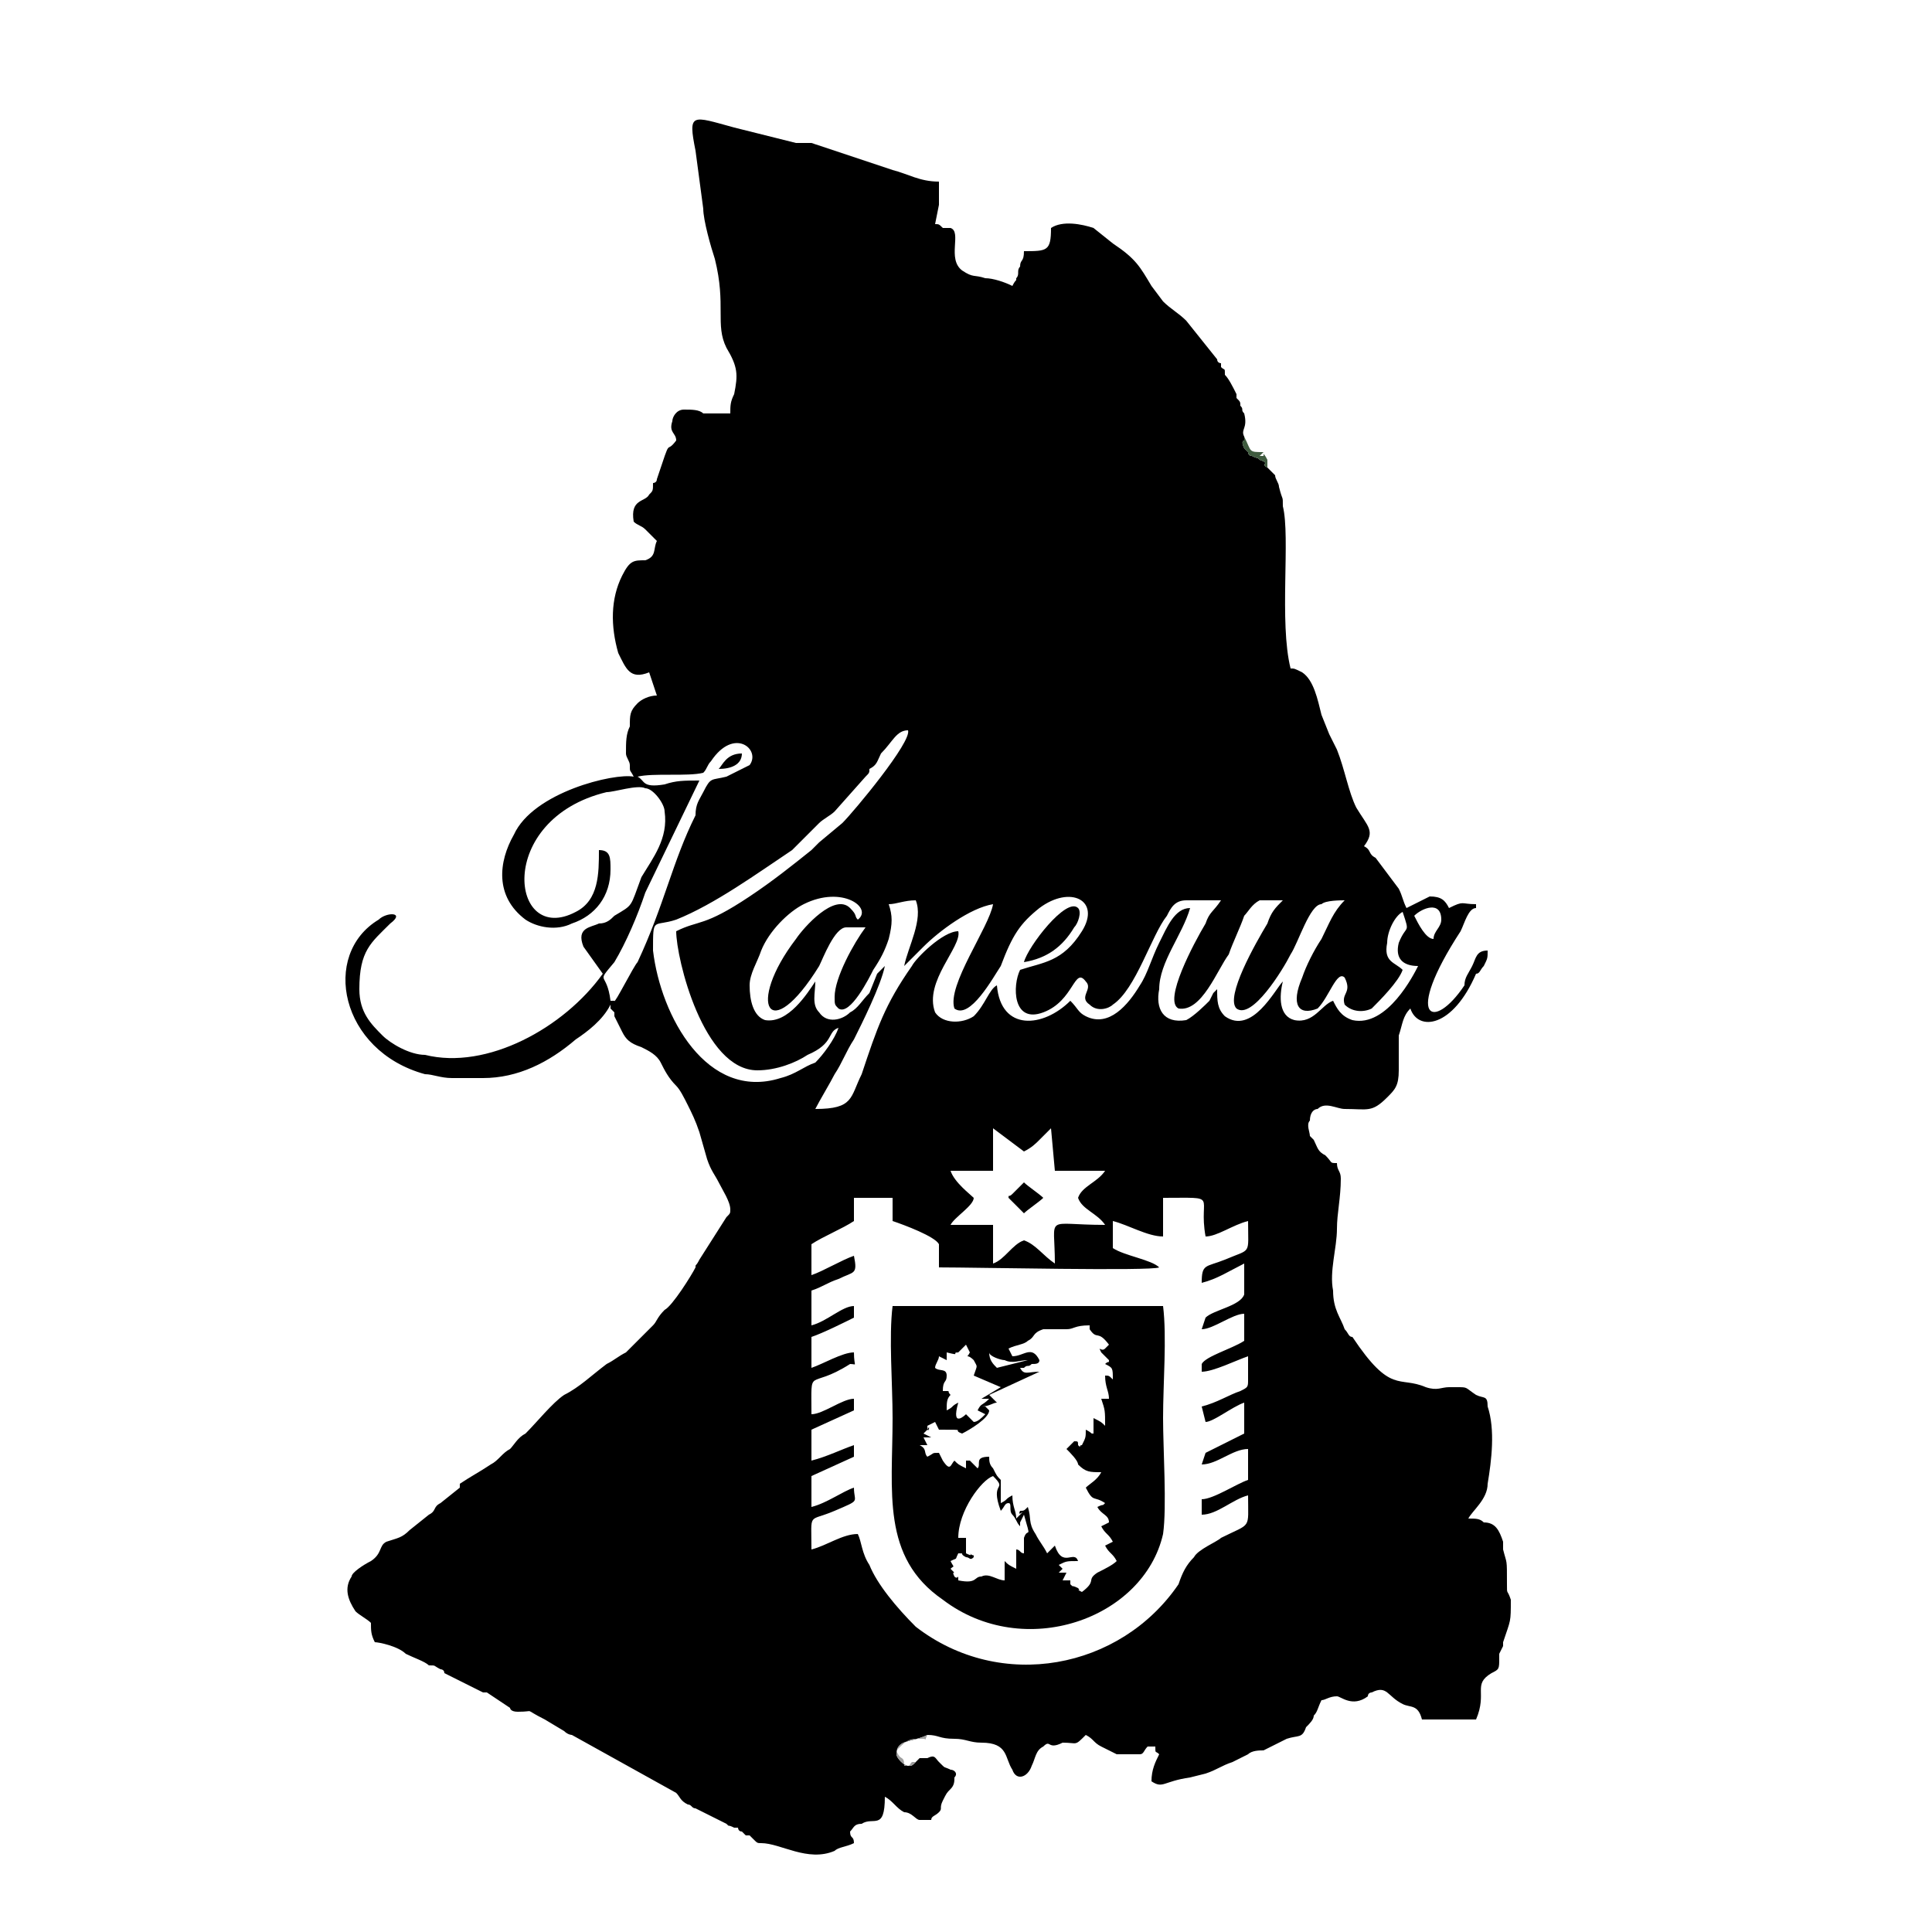 <?xml version="1.0" encoding="UTF-8"?>
<!DOCTYPE svg PUBLIC "-//W3C//DTD SVG 1.1//EN" "http://www.w3.org/Graphics/SVG/1.1/DTD/svg11.dtd">
<!-- Creator: CorelDRAW X8 -->
<svg xmlns="http://www.w3.org/2000/svg" xml:space="preserve" width="500px" height="500px" version="1.1" style="shape-rendering:geometricPrecision; text-rendering:geometricPrecision; image-rendering:optimizeQuality; fill-rule:evenodd; clip-rule:evenodd"
viewBox="0 0 500 500"
 xmlns:xlink="http://www.w3.org/1999/xlink">
 <defs>
  <style type="text/css">
   <![CDATA[
    .fil0 {fill:black}
    .fil1 {fill:#3F5B3F}
    .fil2 {fill:#9E9E9E}
   ]]>
  </style>
 </defs>
 <g id="Слой_x0020_1">
  <path class="fil0" d="M311 332c4,-1 7,-3 11,-5l0 8c-1,3 -8,4 -10,6l-1 3c3,0 8,-4 11,-4l0 7c-3,2 -10,4 -11,6l0 2c3,0 9,-3 12,-4l0 6c0,2 0,2 -2,3 -3,1 -6,3 -10,4l1 4c2,0 7,-4 10,-5l0 8 -10 5 -1 3c4,0 8,-4 12,-4l0 8c-3,1 -9,5 -12,5l0 4c4,0 8,-4 12,-5 0,9 1,7 -7,11 -1,1 -6,3 -7,5 -2,2 -3,4 -4,7 -15,22 -46,28 -68,11 -5,-5 -10,-11 -12,-16 -2,-3 -2,-6 -3,-8 -4,0 -8,3 -12,4 0,-10 -1,-7 6,-10 7,-3 5,-2 5,-6 -3,1 -7,4 -11,5l0 -8 11 -5 0 -3c-3,1 -7,3 -11,4l0 -8 11 -5 0 -3c-3,0 -8,4 -11,4 0,-13 -1,-6 10,-13 2,0 1,1 1,-3 -3,0 -8,3 -11,4l0 -8c3,-1 9,-4 11,-5l0 -3c-3,0 -7,4 -11,5l0 -9c3,-1 4,-2 7,-3 4,-2 5,-1 4,-6 -3,1 -8,4 -11,5l0 -8c3,-2 8,-4 11,-6l0 -6 10 0 0 6c3,1 11,4 12,6l0 6c10,0 55,1 57,0 -2,-2 -9,-3 -12,-5l0 -7c4,1 9,4 13,4l0 -10c15,0 9,-1 11,10 3,0 7,-3 11,-4 0,9 1,7 -6,10 -5,2 -6,1 -6,6l0 0zm-65 -29l0 0c1,3 5,6 6,7 0,2 -5,5 -6,7l11 0 0 10c3,-1 5,-5 8,-6 3,1 5,4 8,6 0,-13 -3,-10 13,-10 -2,-3 -6,-4 -7,-7 1,-3 5,-4 7,-7l-13 0 -1 -11c-1,1 -2,2 -3,3 -1,1 -2,2 -4,3l-8 -6 0 11 -11 0zm120 -66l0 0c2,-2 7,-4 7,1 0,2 -2,3 -2,5 -2,0 -4,-4 -5,-6zm-155 17l0 0c0,3 -1,6 1,8 2,3 6,2 8,0 2,-1 3,-3 5,-5l2 -5c1,-1 1,-1 2,-2 -1,5 -6,15 -8,19 -2,3 -3,6 -5,9 -1,2 -4,7 -5,9 10,0 9,-3 12,-9 4,-12 6,-18 13,-28 1,-2 8,-9 12,-9 1,4 -9,13 -6,21 2,3 7,3 10,1 3,-3 4,-7 6,-8 1,12 12,11 19,4 2,2 2,3 4,4 6,3 11,-3 14,-8 2,-3 3,-7 5,-11 2,-4 4,-9 8,-9 -2,7 -8,14 -8,21 -1,5 1,9 7,8 2,-1 5,-4 6,-5l1 -2c1,-1 0,0 1,-1 0,3 0,5 2,7 7,5 13,-7 15,-9 -1,4 -1,9 3,10 5,1 7,-4 10,-5 1,2 2,4 5,5 9,2 16,-12 17,-14 -4,0 -6,-2 -5,-6 2,-5 3,-2 1,-8 -2,1 -4,5 -4,8 -1,5 2,5 4,7 -1,3 -6,8 -8,10 -2,1 -5,1 -7,-1 -1,-3 2,-3 0,-7 -2,-2 -4,5 -7,8 -5,2 -7,-1 -4,-8 1,-3 3,-7 5,-10 2,-4 3,-7 6,-10 -1,0 -5,0 -6,1 -3,0 -6,10 -8,13 -2,4 -10,17 -14,14 -3,-3 5,-17 8,-22 1,-3 2,-4 4,-6 -2,0 -5,0 -6,0 -2,1 -3,3 -4,4 -1,3 -3,7 -4,10 -3,4 -7,15 -13,14 -4,-2 4,-17 7,-22 1,-3 2,-3 4,-6 -2,0 -7,0 -9,0 -3,0 -4,2 -5,4 -4,5 -8,19 -14,23 -1,1 -4,2 -6,0 -3,-2 1,-4 -1,-6 -3,-4 -3,5 -11,8 -8,3 -8,-7 -6,-11 6,-2 11,-2 16,-10 5,-8 -3,-12 -11,-6 -5,4 -7,7 -10,15 -2,3 -8,14 -12,11 -2,-6 9,-21 10,-27 -6,1 -14,7 -18,11 -2,2 -3,3 -5,5 1,-5 5,-12 3,-17 -3,0 -5,1 -7,1 1,3 1,5 0,9 -1,3 -2,5 -4,8 -1,2 -6,12 -9,10 -1,-1 -1,-1 -1,-3 0,-5 5,-14 8,-18l-5 0c-3,0 -6,8 -7,10 -13,21 -19,10 -6,-7 2,-3 10,-12 14,-8 2,2 1,2 2,3 4,-3 -4,-9 -14,-4 -4,2 -9,7 -11,12 -1,3 -3,6 -3,9 0,4 1,8 4,9 6,1 11,-7 13,-10l0 0zm-46 -53l0 0c4,-1 13,0 17,-1 1,-1 1,-2 2,-3 6,-9 13,-3 10,1 -2,1 -4,2 -6,3 -4,1 -4,0 -6,4 -1,2 -2,3 -2,6 -6,12 -8,23 -15,38 -1,1 -6,11 -6,10 0,0 -1,0 -1,0 -1,-8 -4,-4 1,-10 3,-5 6,-12 8,-18l14 -29c-4,0 -6,0 -9,1 -6,1 -5,-1 -7,-2l0 0zm52 65l0 0c-1,3 -4,7 -6,9 -3,1 -5,3 -9,4 -19,6 -31,-16 -33,-33 0,-9 0,-6 6,-8 10,-4 21,-12 30,-18l7 -7c1,-1 3,-2 4,-3l8 -9c1,-1 1,-1 1,-2 2,-1 2,-2 3,-4 3,-3 4,-6 7,-6 1,3 -14,21 -17,24l-6 5c-1,1 -1,1 -2,2 -5,4 -10,8 -16,12 -12,8 -13,6 -19,9 0,7 7,36 21,36 5,0 10,-2 13,-4 7,-3 5,-6 8,-7l0 0zm20 190l0 0c-1,1 -1,1 -2,1 -1,0 -3,-2 -3,-3 0,-4 4,-3 8,-5l0 0c3,0 3,1 7,1 3,0 4,1 7,1 7,0 6,4 8,7 1,3 4,2 5,-1 1,-2 1,-4 3,-5 2,-2 1,1 5,-1 4,0 3,1 6,-2 2,1 2,2 4,3l4 2c2,0 1,0 3,0 1,0 2,0 3,0 1,0 1,-1 2,-2l2 0c0,2 0,1 1,2 -1,2 -2,4 -2,7 3,2 3,0 10,-1l4 -1c3,-1 4,-2 7,-3 2,-1 2,-1 4,-2 1,-1 3,-1 4,-1 2,-1 4,-2 6,-3 3,-1 4,0 5,-3 1,-1 2,-2 2,-3 1,-1 1,-2 2,-4 1,0 2,-1 4,-1 1,0 4,3 8,0 0,-1 1,-1 1,-1 4,-2 4,1 8,3 2,1 4,0 5,4l14 0c3,-7 -1,-9 4,-12 2,-1 2,-1 2,-4 0,-2 0,1 0,-1l1 -2c0,0 0,-1 0,-1 2,-6 2,-5 2,-11 -1,-3 -1,-1 -1,-4 0,-7 0,-5 -1,-9 0,-1 0,-1 0,-2 -1,-3 -2,-5 -5,-5 -1,-1 -2,-1 -4,-1 1,-2 5,-5 5,-9 1,-6 2,-14 0,-20 0,-3 -1,-2 -3,-3 -3,-2 -2,-2 -5,-2 -1,0 -2,0 -2,0 -2,0 -3,1 -6,0 -7,-3 -9,2 -19,-13 -1,0 -1,-1 -2,-2 -1,-3 -3,-5 -3,-10 -1,-5 1,-11 1,-16 0,-4 1,-8 1,-13 0,-2 -1,-2 -1,-4 -2,0 -1,0 -3,-2 -2,-1 -2,-2 -3,-4 0,0 0,0 -1,-1 0,-1 -1,-3 0,-4 0,-2 1,-3 2,-3 2,-2 5,0 7,0 6,0 7,1 11,-3 2,-2 3,-3 3,-7 0,-3 0,-7 0,-9 1,-3 1,-5 3,-7 2,6 11,5 17,-9 1,0 1,-1 2,-2 1,-2 1,-2 1,-4 -3,0 -3,2 -4,4 -1,2 -2,3 -2,5 -8,12 -16,9 -1,-14 1,-2 2,-6 4,-6l0 -1c-4,0 -3,-1 -7,1 -1,-2 -2,-3 -5,-3 -2,1 -4,2 -6,3 -1,-2 -1,-3 -2,-5l-6 -8c-2,-1 -1,-2 -3,-3 3,-4 1,-5 -2,-10 -2,-4 -3,-10 -5,-15l-2 -4c0,0 0,0 0,0l-2 -5c-1,-4 -2,-9 -5,-11 -2,-1 -2,-1 -3,-1 -3,-12 0,-34 -2,-42 0,-3 0,-1 -1,-5 0,-1 -1,-2 -1,-3l-2 -2c-2,-1 1,-1 -2,-2 -1,-1 0,0 -2,-1 -1,0 -1,-1 -1,-1 0,0 0,0 0,0l-1 -1c-1,-2 0,-2 0,-2 0,0 0,0 0,-1 -1,-2 1,-2 0,-6 -1,-1 0,-1 -1,-2 0,-1 0,-1 -1,-2 0,-1 0,0 0,-1 -1,-2 -2,-4 -3,-5 0,-2 0,-1 -1,-2l0 -1c0,0 -1,0 -1,-1l-8 -10c-2,-2 -4,-3 -6,-5l-3 -4c-3,-5 -4,-7 -10,-11l-5 -4c-3,-1 -8,-2 -11,0 0,6 -1,6 -7,6 0,3 -1,2 -1,4 -1,1 0,2 -1,3 0,1 0,0 -1,2 -2,-1 -5,-2 -7,-2 -3,-1 -3,0 -6,-2 -4,-3 0,-10 -3,-11 -1,0 -1,0 -2,0 -1,-1 -1,-1 -2,-1l1 -5c0,-2 0,-4 0,-6 -5,0 -8,-2 -12,-3l-21 -7c-1,0 -3,0 -4,0l-16 -4c-11,-3 -12,-4 -10,6l2 15c0,3 2,10 3,13 3,12 0,17 3,23 3,5 3,7 2,12 -1,2 -1,3 -1,5 -2,0 -5,0 -7,0 -1,-1 -3,-1 -5,-1 -2,0 -3,2 -3,3 -1,3 1,3 1,5 -3,4 -1,-2 -5,10 0,1 -1,1 -1,1 0,2 0,2 -1,3 -1,2 -5,1 -4,7 1,1 2,1 3,2 1,1 2,2 3,3 -1,2 0,4 -3,5 -3,0 -4,0 -6,4 -3,6 -3,13 -1,20 2,4 3,7 8,5l2 6c-2,0 -4,1 -5,2 -2,2 -2,3 -2,6 -1,2 -1,4 -1,7 0,1 1,2 1,3 0,2 0,1 1,3 -5,-1 -26,4 -31,15 -4,7 -5,16 3,22 3,2 8,3 12,1 6,-2 10,-7 10,-14 0,-3 0,-5 -3,-5 0,6 0,13 -6,16 -17,9 -21,-24 8,-31 2,0 8,-2 10,-1 2,0 5,4 5,6 1,7 -3,12 -6,17 -3,8 -2,7 -7,10 -1,1 -2,2 -4,2 -2,1 -6,1 -4,6l5 7c-10,14 -30,25 -46,21 -4,0 -9,-3 -11,-5 -3,-3 -6,-6 -6,-12 0,-10 3,-12 8,-17 4,-3 -1,-3 -3,-1 -15,9 -10,34 12,40 2,0 4,1 7,1l8 0c9,0 17,-4 24,-10 3,-2 7,-5 9,-9l0 1c0,0 1,1 1,1 0,1 0,1 0,1 1,2 1,2 2,4 1,2 2,3 5,4 2,1 4,2 5,4 1,2 2,4 4,6 1,1 2,3 3,5 1,2 2,4 3,7l2 7c1,3 2,4 3,6 1,2 3,5 3,7 0,1 0,1 -1,2l-7 11c-1,2 -1,1 -1,2 -1,2 -6,10 -8,11 -2,2 -2,3 -3,4l-7 7c-2,1 -3,2 -5,3 -4,3 -7,6 -11,8 -3,2 -7,7 -10,10 -2,1 -3,3 -4,4 -2,1 -3,3 -5,4 -3,2 -5,3 -8,5 0,1 0,1 0,1l-5 4c-2,1 -1,2 -3,3l-5 4c-2,2 -3,2 -6,3 -2,1 -1,3 -4,5 -2,1 -5,3 -5,4 -2,3 -1,6 1,9 1,1 3,2 4,3 0,2 0,3 1,5 1,0 6,1 8,3 2,1 5,2 6,3 2,0 1,0 3,1 0,0 1,0 1,1l10 5c0,0 0,0 1,0l6 4c0,0 0,1 2,1 5,0 1,-1 7,2l5 3c1,1 2,1 2,1l27 15c1,1 1,2 3,3 1,0 1,1 2,1l8 4c1,1 0,0 2,1 1,0 0,0 1,0 0,0 0,1 1,1l1 1c0,0 0,0 0,0 0,0 1,0 1,0l1 1c1,1 1,1 2,1 5,0 12,5 19,2 1,-1 3,-1 5,-2 0,-2 -1,-1 -1,-3 1,-1 1,-2 3,-2 3,-2 6,2 6,-7 2,1 3,3 5,4 0,0 0,0 0,0 2,0 3,2 4,2 1,0 2,0 3,0 0,-1 1,-1 2,-2 1,-1 0,-1 1,-3 1,-2 1,-2 2,-3 0,0 0,0 0,0 1,-1 1,-2 1,-3 1,-1 0,-2 -1,-2 -2,-1 -1,0 -3,-2 -1,-1 -1,-2 -3,-1 -2,0 -1,0 -2,0l-1 1 0 0z"/>
  <path class="fil0" d="M259 391c1,-1 1,-2 2,-2 1,0 0,2 1,3 1,1 1,2 2,3 0,0 0,-1 0,-1l1 -2c2,7 1,3 0,6 0,1 0,3 0,4 -1,0 -1,-1 -2,-1 0,2 0,3 0,5 -2,-1 -2,-1 -3,-2l0 5c-2,0 -4,-2 -6,-1 -2,0 -1,2 -6,1 0,-2 0,0 -1,-1 -1,-2 1,0 -1,-2 1,-1 1,0 0,-2 2,-1 1,0 2,-2 2,0 0,0 2,1 1,0 1,1 2,0 0,-1 0,0 -1,-1 0,0 1,1 -1,0 0,-2 0,-2 0,-4 0,0 0,0 0,0l-1 0c0,0 0,0 0,0l0 0c0,0 0,0 -1,0 0,-7 6,-15 9,-16 4,4 -1,1 2,9l0 0zm-3 -41l0 0c0,1 3,2 4,2 2,1 4,0 6,0l-8 2c-1,-1 -2,-2 -2,-4l0 0zm-4 6l0 0c1,-3 1,-2 0,-4 -2,-2 -2,0 -1,-2l-1 -2 -2 2c-2,0 1,1 -3,0l0 2 -2 -1c0,1 -1,2 -1,3 1,1 3,0 3,2 0,2 -1,1 -1,4 0,0 0,0 0,0l1 0c1,0 0,0 1,1 -1,1 -1,2 -1,4 2,-1 1,-1 3,-2 -2,7 2,3 2,3 1,1 1,1 2,2 1,0 2,-1 3,-2l-2 -1c0,0 0,0 0,0 1,-2 1,-1 3,-3l-2 0 5 -3 -7 -3 0 0zm35 -4l0 0c-1,-1 -1,-1 -2,-2 -1,-2 0,0 1,-1l1 -1c-3,-4 -3,-1 -5,-4 0,-1 0,-1 0,-1 0,0 0,0 0,0 -4,0 -4,1 -6,1 -2,0 -3,0 -6,0 -3,1 -2,2 -4,3 -1,1 -3,1 -5,2l1 2c3,0 5,-3 7,1 0,1 -1,1 -2,1 -1,1 -1,0 -2,1l-1 0c1,2 2,1 5,1 0,0 0,0 0,0l-13 6c1,1 1,1 2,2 -1,0 -2,1 -4,1 0,0 1,0 1,0l1 1c0,2 -5,5 -7,6 -3,-1 2,-1 -6,-1l-1 -2c-2,1 -2,1 -2,1 0,3 1,-1 0,1 0,0 -1,1 -1,1l2 1 -2 0 1 2 -2 0c2,1 1,2 2,3 2,-1 1,-1 3,-1l1 2c2,3 2,1 3,0 0,0 0,0 0,0 1,1 1,1 3,2l0 -2c1,0 0,0 1,0l2 2c1,-1 -1,-3 3,-3 0,1 0,2 1,3 1,2 1,2 2,3 0,2 0,4 0,6 2,-1 1,-1 3,-2 0,3 1,4 1,6l1 -1c2,-2 -1,1 0,-1 1,0 1,0 2,-1 1,3 0,4 2,7 1,2 2,3 3,5l2 -2c2,6 5,1 6,4 -3,0 -3,0 -5,1l1 1 -1 1 2 0 -1 2 2 0 0 1c1,1 0,0 2,1 1,1 -1,0 1,1 4,-3 1,-3 4,-5 2,-1 4,-2 5,-3 -1,-2 -2,-2 -3,-4l2 -1c-1,-2 -2,-2 -3,-4l2 -1c0,-2 -2,-2 -3,-4 2,-1 1,0 2,-1 -3,-2 -3,0 -5,-4 1,-1 3,-2 4,-4 -3,0 -4,0 -6,-2 0,-1 -2,-3 -3,-4l2 -2c1,0 1,0 1,1 1,1 0,0 1,0 1,-2 1,-2 1,-4 2,1 1,1 2,1l0 -4c2,1 2,1 3,2 0,-4 0,-4 -1,-7l2 0c0,-2 -1,-3 -1,-6 1,0 1,0 2,1 0,-3 0,-3 -2,-4 1,-1 1,0 1,-1l0 0zm14 -14l0 0 -70 0c-1,8 0,20 0,29 0,19 -3,36 13,47 21,16 52,5 57,-17 1,-7 0,-22 0,-30 0,-9 1,-21 0,-29z"/>
  <path class="fil0" d="M265 249c6,-1 10,-4 13,-9 1,-1 2,-4 1,-5 -3,-3 -13,10 -14,14z"/>
  <path class="fil0" d="M261 310c1,1 3,3 4,4 1,-1 4,-3 5,-4 -1,-1 -4,-3 -5,-4l-3 3c-1,1 -1,0 -1,1z"/>
  <path class="fil0" d="M186 199c3,0 6,-1 6,-4 -4,0 -5,3 -6,4z"/>
  <path class="fil1" d="M327 117l0 1 -1 0 1 -1zm1 4l0 0c0,-2 0,-1 0,-2 -1,-2 -1,-1 -1,-2l0 0c-4,0 -3,0 -5,-4 0,1 0,1 0,1 0,0 -1,0 0,2l1 1c0,0 0,0 0,0 0,0 0,1 1,1 2,1 1,0 2,1 3,1 0,1 2,2z"/>
  <path class="fil2" d="M237 456l-1 0c-1,1 0,1 -2,1 0,-3 -1,-1 -2,-4 2,-2 3,-3 5,-3 0,0 2,0 2,0 1,0 0,1 1,-1 -4,2 -8,1 -8,5 0,1 2,3 3,3 1,0 1,0 2,-1l0 0z"/>
 </g>
</svg>
